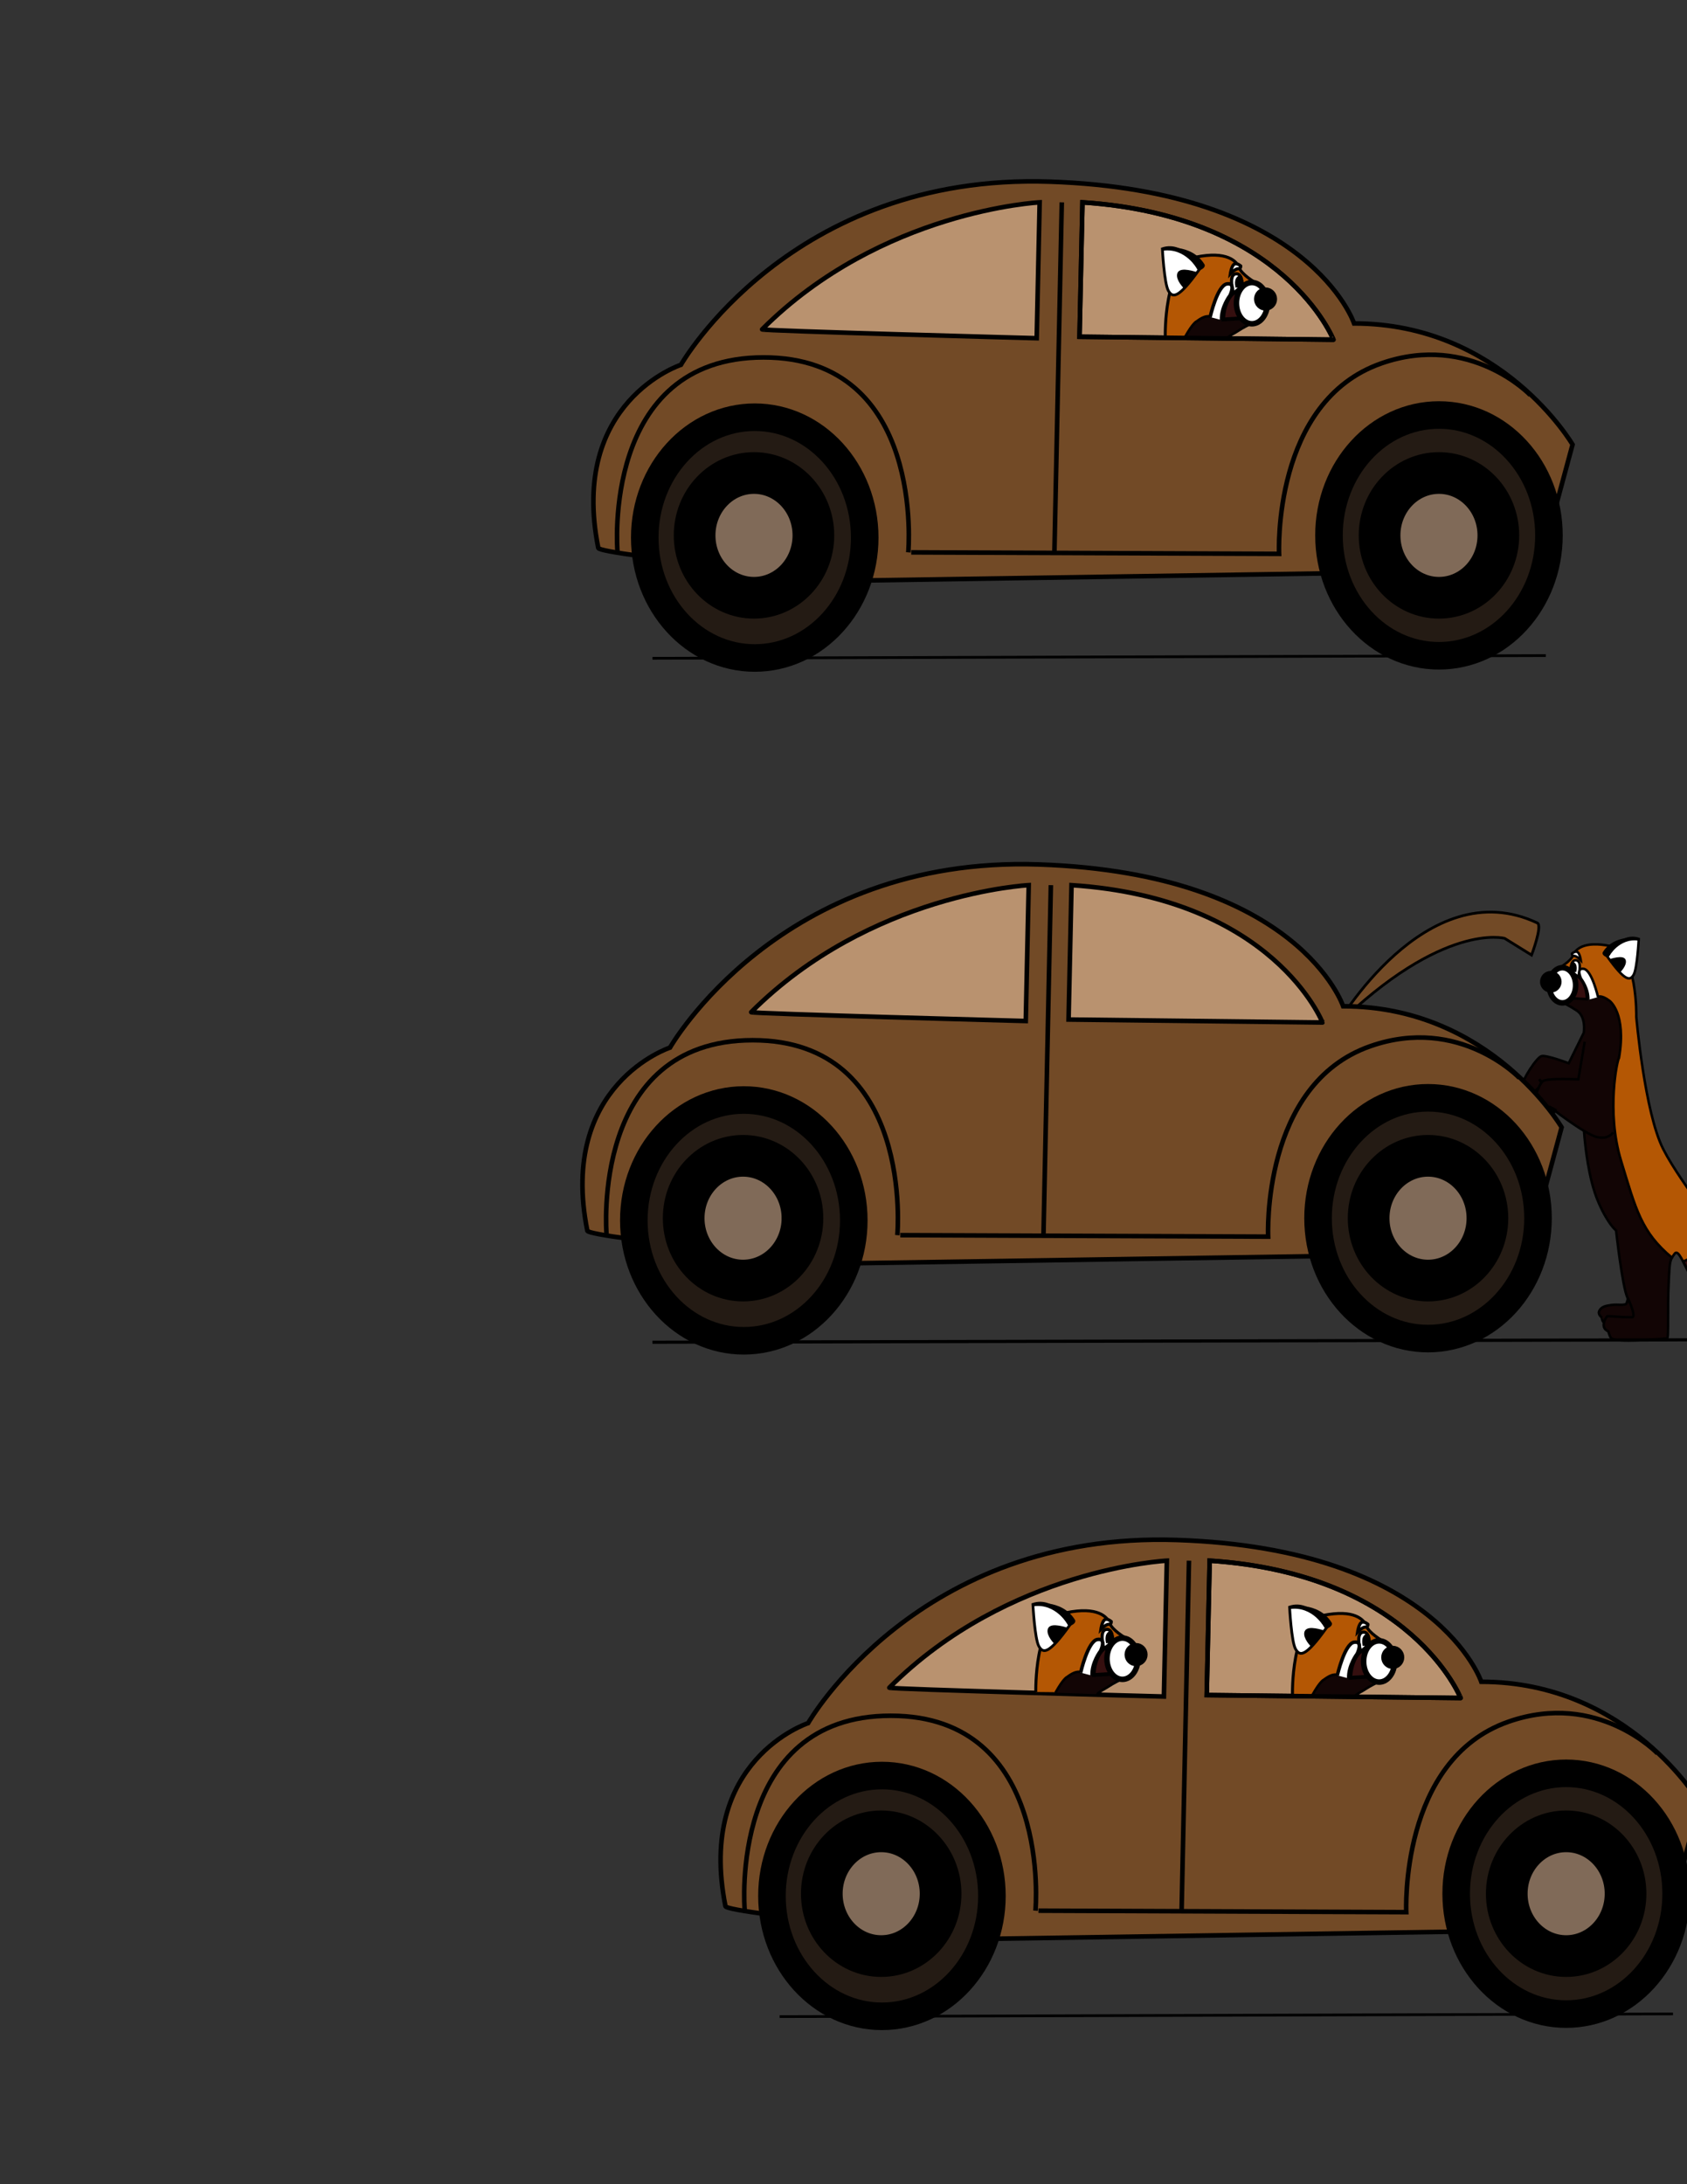 <?xml version="1.0" encoding="utf-8"?>
<!-- Generator: Adobe Illustrator 16.0.0, SVG Export Plug-In . SVG Version: 6.00 Build 0)  -->
<!DOCTYPE svg PUBLIC "-//W3C//DTD SVG 1.1//EN" "http://www.w3.org/Graphics/SVG/1.1/DTD/svg11.dtd">
<svg version="1.1"
	 id="svg3887" xmlns:dc="http://purl.org/dc/elements/1.1/" xmlns:cc="http://creativecommons.org/ns#" xmlns:rdf="http://www.w3.org/1999/02/22-rdf-syntax-ns#" xmlns:svg="http://www.w3.org/2000/svg" xmlns:sodipodi="http://sodipodi.sourceforge.net/DTD/sodipodi-0.dtd" xmlns:inkscape="http://www.inkscape.org/namespaces/inkscape" sodipodi:docname="drawing.svg" inkscape:version="0.48.3.1 r9886"
	 xmlns="http://www.w3.org/2000/svg" xmlns:xlink="http://www.w3.org/1999/xlink" x="0px" y="0px" width="612px" height="792px"
	 viewBox="0 0 612 792" enable-background="new 0 0 612 792" xml:space="preserve">
<rect x="0" y="0" width="612" height="792" fill="#333333" stroke="none"/>
<sodipodi:namedview  showgrid="false" id="namedview3891" inkscape:cy="572.66927" inkscape:cx="609.78782" inkscape:zoom="1.4080808" borderopacity="1.0" bordercolor="#666666" pagecolor="#ffffff" inkscape:window-maximized="1" inkscape:window-y="24" inkscape:window-x="56" inkscape:current-layer="layer1" inkscape:pageopacity="0.0" inkscape:window-height="876" inkscape:document-units="in" inkscape:window-width="1384" inkscape:pageshadow="2">
	</sodipodi:namedview>
<path id="path3811" inkscape:connector-curvature="0" fill="#120505" stroke="#000000" stroke-width="0.9" d="M592.725,480.123
	c0,0-6.979,0.685-8.894,0.274c-1.916-0.411-2.372-1.095-2.6-1.87c-0.229-0.775-0.046-0.729-0.046-0.729s-1.733-1.187-0.958-2.555
	s2.053-1.733,4.379-2.053s5.108,0.411,5.519-0.729s0.958-3.831,0.958-3.831l7.252,10.581L592.725,480.123z"/>
<path id="path3179" sodipodi:nodetypes="ccsscssscscccc" inkscape:transform-center-y="306.87595" inkscape:transform-center-x="-119.72122" inkscape:connector-curvature="0" fill="#B45704" stroke="#000000" stroke-width="0.9" d="
	M577.017,360.685l-11.159-9.835c0,0,4.092-2.412,4.836-4.454c0.744-2.041,3.72-5.381,13.577-3.34
	c9.856,2.041,9.333,25.649,9.333,25.649s3.004,34.667,9.757,47.939c6.754,13.273,26.081,36.793,31.438,45.176
	c5.355,8.383,27.478-4.191,24.45,12.808s-29.573,7.685-29.573,7.685s-7.685-1.863-17.465-21.656
	c-2.445-4.948-3.659-7.428-4.707-6.042l0,0l-9.39,13.277l-8.386-20.512"/>
<path id="path3882" sodipodi:nodetypes="csccsssccccccccscsscscssccssc" inkscape:connector-curvature="0" fill="#120505" stroke="#000000" stroke-width="0.9" d="
	M577.501,397.97c0,0-5.838,8.888-8.907,6.951s-10.207-13.602-10.207-13.602l1.425,1.657c0,0-4.086,4.011-5.604,4.012
	c-1.517,0.002-1.68-2.22-1.854-3.722c-0.175-1.502,5.104-9.958,6.956-10.336s9.786,2.617,9.786,2.617l5.451-11.054
	c0,0,1.054-6.064-2.837-8.25c-2.606-1.706-4.348-2.442-4.348-2.442l2.972-1.796l9.293-0.506c0,0,1.171-0.935,4.247,1.386
	c0,0,6.24,4.382,3.466,20.701c-0.58,0.323-4.708,19.415,0.71,37.218s7.346,25.921,18.479,35.223
	c-1.009,1.658-0.956,5.226-1.189,9.548c-0.466,8.646,0.117,19.765-0.582,19.765c-1.397,0-19.561,1.917-20.492-0.411
	c0,0-0.498-0.959-0.758-2l-0.042-0.165c0,0-3.47-1.166-0.493-5.434c0.213-0.306,3.694,0.313,9.097,0.313
	c1.564,0-0.946-5.921-1.688-7.156c-1.853-3.993-4.116-24.328-4.116-24.328s-3.005-2.265-6.504-10.497
	c-3.499-8.233-4.734-20.13-5.146-25.77c-0.411-5.64,0.552-8.595,0.552-8.595"/>
<path id="path3832" inkscape:transform-center-y="315.12687" inkscape:transform-center-x="-89.577722" inkscape:connector-curvature="0" fill="#350F0F" stroke="#000000" stroke-width="0.9" d="
	M568.19,361.84l7.497,0.461c0,0,0.096-4.897-2.9-7.98c-2.995-3.083-1.277,0.371-1.277,0.371s0.005,3.522-0.532,4.26
	C570.44,359.69,568.19,361.84,568.19,361.84z"/>
<path id="path3765" inkscape:transform-center-y="290.09815" inkscape:transform-center-x="-87.586847" inkscape:connector-curvature="0" fill="#FFFFFF" stroke="#000000" stroke-width="0.9" d="
	M569.805,351.558c0,0,0-3.876,2.177-3.313c2.178,0.564,0.516,5.991,0.516,5.991l-2.75-2.396L569.805,351.558z"/>
<path id="path2998" inkscape:transform-center-y="272.33268" inkscape:transform-center-x="-89.289425" inkscape:connector-curvature="0" fill="#FFFFFF" stroke="#000000" stroke-width="0.9" d="
	M573.472,348.175c0,0-1.49-1.551-2.406-1.551c-0.917,0-0.803-0.846-0.803-0.846s1.146-1.057,2.006-0.564
	S573.472,348.175,573.472,348.175L573.472,348.175z"/>
<path id="path3778" sodipodi:nodetypes="cscc" inkscape:transform-center-y="312.10888" inkscape:transform-center-x="-106.59953" inkscape:connector-curvature="0" fill="#FFFFFF" stroke="#000000" stroke-width="0.9" d="
	M579.733,361.567c0,0-2.219-9.752-5.179-10.251c-2.96-0.5-0.973,3.559-0.973,3.559s2.782,3.565,2.618,7.635"/>
<path id="path3788" sodipodi:type="arc" sodipodi:cx="310.82629" sodipodi:cy="223.4064" sodipodi:rx="27.52108" sodipodi:ry="23.473862" inkscape:transform-center-y="313.56845" inkscape:transform-center-x="-69.656321" fill="#FFFFFF" stroke="#000000" stroke-width="2" d="
	M562.007,357.269c-0.002,3.522,2.142,6.38,4.789,6.383c2.646,0.002,4.794-2.851,4.796-6.374c0-0.003,0-0.006,0-0.01
	c0-3.522-2.146-6.378-4.792-6.378C564.152,350.89,562.007,353.746,562.007,357.269L562.007,357.269z"/>
<path id="path3790" sodipodi:type="arc" sodipodi:cx="309.28546" sodipodi:cy="226.49075" sodipodi:rx="7.7583475" sodipodi:ry="7.7583475" inkscape:transform-center-y="308.64667" inkscape:transform-center-x="-53.331775" stroke="#000000" stroke-width="2.734" d="
	M565.131,355.999c0.001,1.417-1.138,2.565-2.542,2.566s-2.544-1.147-2.545-2.563c0,0,0-0.001,0-0.002
	c0-1.416,1.138-2.565,2.542-2.565c1.405-0.001,2.544,1.147,2.545,2.563C565.131,355.997,565.131,355.998,565.131,355.999z"/>
<path id="path3824" sodipodi:nodetypes="csccc" inkscape:transform-center-y="288.34681" inkscape:transform-center-x="-84.730842" inkscape:connector-curvature="0" stroke="#000000" stroke-width="0.9" d="
	M571.367,352.378c0,0,0.813-2.745-0.971-3.232c-0.257-0.07-0.571,2.354-0.571,2.354 M569.825,351.5l1.542,0.878"/>
<path id="path3949" sodipodi:nodetypes="cssc" inkscape:transform-center-y="275.43023" inkscape:transform-center-x="-154.98347" inkscape:connector-curvature="0" fill="#FFFFFF" stroke="#000000" stroke-width="0.9" d="
	M583.13,346.922c0,0,4.607-8.712,11.369-6.463c0,0-0.558,10.762-1.859,12.989C591.338,355.675,589.639,356.015,583.13,346.922z"/>
<path id="path3959" sodipodi:nodetypes="cscc" inkscape:transform-center-y="260.64006" inkscape:transform-center-x="-152.39282" inkscape:connector-curvature="0" stroke="#000000" stroke-width="0.9" d="
	M594.493,340.645c0,0-8.649-1.618-12.641,4.824c-0.371,0.599,1.308,1.293,1.308,1.293S587.054,339.531,594.493,340.645
	L594.493,340.645z"/>
<path id="path3808" sodipodi:nodetypes="csc" inkscape:transform-center-y="284.79542" inkscape:transform-center-x="-147.20028" inkscape:connector-curvature="0" stroke="#000000" stroke-width="0.9" d="
	M587.519,352.186c0,0,2.295-2.324,1.815-3.943c-0.479-1.62-5.121-0.067-5.121-0.067"/>
<path id="path3880" sodipodi:nodetypes="ccsssccsc" inkscape:connector-curvature="0" fill="#120505" stroke="#000000" stroke-width="0.9" d="
	M574.893,377.717l-2.322,13.674c0,0-10.578-0.516-12.643,0.516c-2.064,1.032-5.16,11.869-4.386,13.417
	c0.773,1.548,1.806,3.87,3.612,3.354c1.806-0.517,5.16-6.192,5.16-6.192l-2.322-1.29c0,0,12.9,10.063,17.286,11.095
	c4.387,1.031,5.935-1.678,5.935-1.678"/>
<path id="path3884" sodipodi:nodetypes="cscsc" inkscape:connector-curvature="0" fill="#350F0F" stroke="#000000" stroke-width="0.9" d="
	M610.627,457.442c0,0,12.384-5.082,12.384-11.869c0-0.129,5.419,7.354,5.419,7.354s-5.558,11.224-14.062,11.224
	C614.238,464.15,610.627,457.442,610.627,457.442L610.627,457.442z"/>
<path id="path3888" sodipodi:nodetypes="csssc" inkscape:connector-curvature="0" fill="#350F0F" stroke="#000000" stroke-width="0.9" d="
	M619.657,472.794c0,0,6.914-0.49,14.964-11.224c0.388-0.517-0.387,3.096,5.935,3.354c1.296,0.054-3.293,9.193-14.577,14.836
	C625.462,480.018,619.657,472.794,619.657,472.794L619.657,472.794z"/>
<path id="path3890" sodipodi:nodetypes="cszsc" inkscape:connector-curvature="0" fill="#350F0F" stroke="#000000" stroke-width="0.9" d="
	M647.046,465.255c0,0-2.087,11.209-9.761,18.882c0,0,7.863,1.595,12.862-0.091s10.917-12.892,5.747-18.062
	C654.161,464.251,647.046,465.255,647.046,465.255L647.046,465.255z"/>
<path id="path3079" sodipodi:nodetypes="ccsscscc" inkscape:connector-curvature="0" fill="#724A26" stroke="#000000" stroke-width="1.659" d="
	M558.167,206.719l12.317-45.52c0,0-25.695-43.914-79.259-43.914c0,0-16.065-48.198-110.319-51.411
	c-94.253-3.213-133.882,66.406-133.882,66.406s-40.6,13.357-29.99,66.406c0.536,2.678,97.467,11.782,97.467,11.782L558.167,206.719z
	"/>
<path id="path3849" inkscape:connector-curvature="0" fill="#B9926F" stroke="#000000" stroke-width="1.659" d="M392.688,73.372
	l-1.071,48.733l92.111,1.071C483.729,123.176,466.056,78.192,392.688,73.372L392.688,73.372z"/>
<path id="path3851" sodipodi:nodetypes="ccsc" inkscape:connector-curvature="0" fill="#B9926F" stroke="#000000" stroke-width="1.659" d="
	M376.087,122.641l1.071-49.269c0,0-57.504,2.88-100.68,46.056C275.942,119.963,376.087,122.641,376.087,122.641z"/>
<path id="path3853" inkscape:connector-curvature="0" fill="none" stroke="#000000" stroke-width="1.659" d="M385.19,73.372
	l-2.678,126.921"/>
<path id="path3855" sodipodi:nodetypes="ccsc" inkscape:connector-curvature="0" fill="none" stroke="#000000" stroke-width="1.659" d="
	M330.568,200.291l133.445,0.536c0,0-2.548-55.276,37.128-69.081c32.32-11.245,54.015,11.525,54.015,11.525"/>
<path id="path3857" sodipodi:type="arc" sodipodi:cx="1060.1704" sodipodi:cy="1811.2642" sodipodi:rx="240.43439" sodipodi:ry="263.02554" fill="#241B14" stroke="#000000" stroke-width="10" d="
	M561.916,194.134c0.002,24.105-17.858,43.648-39.893,43.651c-22.034,0.002-39.899-19.536-39.901-43.641c0-0.003,0-0.006,0-0.01
	c-0.003-24.105,17.857-43.648,39.892-43.651c22.035-0.003,39.899,19.536,39.902,43.641
	C561.916,194.127,561.916,194.131,561.916,194.134z"/>
<path id="path3857-0" sodipodi:type="arc" sodipodi:cx="1060.1704" sodipodi:cy="1811.2642" sodipodi:rx="240.43439" sodipodi:ry="263.02554" fill="#241B14" stroke="#000000" stroke-width="10" d="
	M313.697,194.938c0.003,24.105-17.858,43.648-39.892,43.651c-22.035,0.002-39.899-19.536-39.902-43.641c0-0.003,0-0.006,0-0.01
	c-0.002-24.105,17.858-43.648,39.893-43.651c22.035-0.002,39.899,19.536,39.901,43.641
	C313.697,194.931,313.697,194.934,313.697,194.938z"/>
<path id="path3877" sodipodi:nodetypes="csc" inkscape:connector-curvature="0" fill="none" stroke="#000000" stroke-width="1.659" d="
	M223.996,199.81c0,0-5.891-70.208,53.018-70.208s52.481,70.69,52.481,70.69"/>
<path id="path3896" sodipodi:type="arc" sodipodi:cx="1060.1704" sodipodi:cy="1811.2642" sodipodi:rx="240.43439" sodipodi:ry="263.02554" fill="#806A58" stroke="#000000" stroke-width="15.124" d="
	M543.563,194.134c0.002,12.49-9.643,22.616-21.541,22.618s-21.546-10.123-21.547-22.613c0-0.001,0-0.003,0-0.005
	c-0.002-12.49,9.644-22.617,21.542-22.618s21.545,10.123,21.546,22.613C543.563,194.131,543.563,194.132,543.563,194.134z"/>
<path id="path3898" sodipodi:type="arc" sodipodi:cx="1060.1704" sodipodi:cy="1811.2642" sodipodi:rx="240.43439" sodipodi:ry="263.02554" fill="#806A58" stroke="#000000" stroke-width="15.124" d="
	M295.077,194.134c0.001,12.49-9.644,22.616-21.542,22.618s-21.545-10.123-21.547-22.613c0-0.001,0-0.003,0-0.005
	c-0.001-12.49,9.644-22.617,21.542-22.618s21.545,10.123,21.547,22.613C295.077,194.131,295.077,194.132,295.077,194.134z"/>
<path id="path4126" sodipodi:nodetypes="csccc" inkscape:connector-curvature="0" fill="#724A26" stroke="#000000" stroke-width="0.99" d="
	M484.682,372.103c0,0,32.504-56.54,73.015-37.433c1.985,0.937-2.091,11.64-2.091,11.64l-9.767-6.063
	C545.839,340.246,523.496,334.079,484.682,372.103L484.682,372.103z"/>
<path id="path3079-6" sodipodi:nodetypes="ccsscscc" inkscape:connector-curvature="0" fill="#724A26" stroke="#000000" stroke-width="1.659" d="
	M554.201,454.307l12.316-45.521c0,0-25.694-43.914-79.258-43.913c0,0-16.066-48.198-110.319-51.411
	c-94.253-3.213-133.883,66.406-133.883,66.406s-40.6,13.357-29.99,66.406c0.536,2.678,97.466,11.781,97.466,11.781L554.201,454.307z
	"/>
<path id="path3849-3" inkscape:connector-curvature="0" fill="#B9926F" stroke="#000000" stroke-width="1.659" d="M388.722,320.959
	l-1.071,48.733l92.111,1.071C479.762,370.764,462.09,325.779,388.722,320.959z"/>
<path id="path3851-3" sodipodi:nodetypes="ccsc" inkscape:connector-curvature="0" fill="#B9926F" stroke="#000000" stroke-width="1.659" d="
	M372.12,370.228l1.071-49.269c0,0-57.504,2.88-100.68,46.056C271.976,367.55,372.12,370.228,372.12,370.228L372.12,370.228z"/>
<path id="path3853-7" inkscape:connector-curvature="0" fill="none" stroke="#000000" stroke-width="1.659" d="M381.225,320.959
	l-2.678,126.92"/>
<path id="path3855-3" sodipodi:nodetypes="ccsc" inkscape:connector-curvature="0" fill="none" stroke="#000000" stroke-width="1.659" d="
	M326.602,447.879l133.445,0.535c0,0-2.548-55.276,37.128-69.081c32.321-11.246,54.015,11.525,54.015,11.525"/>
<path id="path3857-7" sodipodi:type="arc" sodipodi:cx="1060.1704" sodipodi:cy="1811.2642" sodipodi:rx="240.43439" sodipodi:ry="263.02554" fill="#241B14" stroke="#000000" stroke-width="10" d="
	M557.949,441.722c0.003,24.104-17.857,43.647-39.893,43.65c-22.034,0.003-39.898-19.536-39.901-43.641c0-0.003,0-0.007,0-0.01
	c-0.002-24.105,17.858-43.648,39.893-43.651c22.034-0.002,39.899,19.536,39.901,43.642
	C557.949,441.715,557.949,441.718,557.949,441.722z"/>
<path id="path3857-0-1" sodipodi:type="arc" sodipodi:cx="1060.1704" sodipodi:cy="1811.2642" sodipodi:rx="240.43439" sodipodi:ry="263.02554" fill="#241B14" stroke="#000000" stroke-width="10" d="
	M309.731,442.524c0.002,24.105-17.858,43.648-39.893,43.651c-22.035,0.003-39.899-19.536-39.902-43.641c0-0.004,0-0.007,0-0.011
	c-0.002-24.104,17.858-43.647,39.893-43.65s39.899,19.536,39.902,43.641C309.731,442.518,309.731,442.521,309.731,442.524z"/>
<path id="path3877-9" sodipodi:nodetypes="csc" inkscape:connector-curvature="0" fill="none" stroke="#000000" stroke-width="1.659" d="
	M220.03,447.397c0,0-5.891-70.208,53.018-70.208s52.482,70.69,52.482,70.69"/>
<path id="path3896-4" sodipodi:type="arc" sodipodi:cx="1060.1704" sodipodi:cy="1811.2642" sodipodi:rx="240.43439" sodipodi:ry="263.02554" fill="#806A58" stroke="#000000" stroke-width="15.124" d="
	M539.597,441.722c0.001,12.49-9.644,22.616-21.542,22.618c-11.898,0.001-21.545-10.123-21.547-22.613c0-0.002,0-0.003,0-0.005
	c-0.001-12.49,9.644-22.616,21.542-22.618c11.898-0.001,21.546,10.123,21.547,22.612
	C539.597,441.718,539.597,441.72,539.597,441.722z"/>
<path id="path3898-4" sodipodi:type="arc" sodipodi:cx="1060.1704" sodipodi:cy="1811.2642" sodipodi:rx="240.43439" sodipodi:ry="263.02554" fill="#806A58" stroke="#000000" stroke-width="15.124" d="
	M291.11,441.722c0.001,12.49-9.643,22.616-21.542,22.618c-11.898,0.001-21.545-10.123-21.547-22.613c0-0.002,0-0.003,0-0.005
	c-0.001-12.49,9.643-22.616,21.542-22.618c11.898-0.001,21.545,10.123,21.546,22.612C291.11,441.718,291.11,441.72,291.11,441.722z"
	/>
<path id="path4124" inkscape:connector-curvature="0" fill="none" stroke="#000000" d="M236.685,238.699l324.091-0.982"/>
<path id="path4128" inkscape:connector-curvature="0" fill="none" stroke="#000000" stroke-width="1.144" d="M236.685,486.699
	l424.123-0.982"/>
<path id="path3179-6" sodipodi:nodetypes="ccssc" inkscape:transform-center-y="306.87595" inkscape:transform-center-x="-119.72122" inkscape:connector-curvature="0" fill="#B45704" stroke="#000000" stroke-width="1.081" d="
	M442.186,122.193l13.088-19.794c0,0-4.799-2.829-5.672-5.223c-0.872-2.394-4.362-6.312-15.923-3.917s-10.946,28.734-10.946,28.734"
	/>
<path id="path3882-8" sodipodi:nodetypes="ccccccc" inkscape:connector-curvature="0" fill="#120505" stroke="#000000" stroke-width="0.906" d="
	M445.393,122.803c0,0-1.548,0.213,3.016-2.351c3.057-2,5.099-2.864,5.099-2.864l-3.484-2.106l-10.899-0.594
	c0,0-1.373-1.096-4.98,1.626c0,0-1.305,0.37-4.273,5.718"/>
<path id="path3832-5" inkscape:transform-center-y="315.12687" inkscape:transform-center-x="-89.577722" inkscape:connector-curvature="0" fill="#350F0F" stroke="#000000" stroke-width="1.368" d="
	M452.538,115.288l-8.794,0.541c0,0-0.111-5.744,3.402-9.359s1.498,0.435,1.498,0.435s-0.005,4.131,0.625,4.997
	C449.898,112.767,452.538,115.288,452.538,115.288z"/>
<path id="path3765-7" inkscape:transform-center-y="290.09815" inkscape:transform-center-x="-87.586847" inkscape:connector-curvature="0" fill="#FFFFFF" stroke="#000000" stroke-width="1.154" d="
	M450.645,103.229c0,0,0-4.547-2.554-3.885c-2.553,0.661-0.604,7.026-0.604,7.026l3.226-2.811L450.645,103.229z"/>
<path id="path2998-3" inkscape:transform-center-y="272.33268" inkscape:transform-center-x="-89.289425" inkscape:connector-curvature="0" fill="#FFFFFF" stroke="#000000" stroke-width="1.154" d="
	M446.344,99.262c0,0,1.747-1.819,2.822-1.819s0.94-0.992,0.94-0.992s-1.344-1.24-2.352-0.662S446.344,99.262,446.344,99.262z"/>
<path id="path3778-8" sodipodi:nodetypes="cscc" inkscape:transform-center-y="312.10888" inkscape:transform-center-x="-106.59953" inkscape:connector-curvature="0" fill="#FFFFFF" stroke="#000000" stroke-width="1.275" d="
	M439,114.968c0,0,2.603-11.438,6.074-12.023c3.472-0.585,1.14,4.175,1.14,4.175s-3.263,4.181-3.07,8.954"/>
<path id="path3788-2" sodipodi:type="arc" sodipodi:cx="310.82629" sodipodi:cy="223.4064" sodipodi:rx="27.52108" sodipodi:ry="23.473862" inkscape:transform-center-y="313.56845" inkscape:transform-center-x="-69.656321" fill="#FFFFFF" stroke="#000000" stroke-width="2" d="
	M459.79,109.927c0,4.131-2.517,7.48-5.621,7.48s-5.621-3.349-5.621-7.48c0-4.132,2.517-7.481,5.621-7.481
	S459.79,105.795,459.79,109.927z"/>
<path id="path3790-0" sodipodi:type="arc" sodipodi:cx="309.28546" sodipodi:cy="226.49075" sodipodi:rx="7.7583475" sodipodi:ry="7.7583475" inkscape:transform-center-y="308.64667" inkscape:transform-center-x="-53.331775" stroke="#000000" stroke-width="2.399" d="
	M456.126,108.438c0,1.661,1.336,3.007,2.983,3.007c1.646,0,2.982-1.346,2.982-3.007s-1.336-3.008-2.982-3.008
	C457.462,105.43,456.126,106.776,456.126,108.438z"/>
<path id="path3824-4" sodipodi:nodetypes="csccc" inkscape:transform-center-y="288.34681" inkscape:transform-center-x="-84.730842" inkscape:connector-curvature="0" stroke="#000000" stroke-width="1.154" d="
	M448.812,104.19c0,0-0.952-3.219,1.139-3.79c0.302-0.083,0.67,2.76,0.67,2.76 M450.62,103.161l-1.809,1.03"/>
<path id="path3949-4" sodipodi:nodetypes="cssc" inkscape:transform-center-y="275.43023" inkscape:transform-center-x="-154.98347" inkscape:connector-curvature="0" fill="#FFFFFF" stroke="#000000" stroke-width="0.995" d="
	M435.017,97.792c0,0-5.403-10.219-13.335-7.581c0,0,0.654,12.623,2.182,15.234C425.39,108.057,427.382,108.456,435.017,97.792z"/>
<path id="path3959-8" sodipodi:nodetypes="cscc" inkscape:transform-center-y="260.64006" inkscape:transform-center-x="-152.39282" inkscape:connector-curvature="0" stroke="#000000" stroke-width="0.995" d="
	M421.688,90.429c0,0,10.145-1.897,14.826,5.658c0.435,0.703-1.534,1.516-1.534,1.516S430.414,89.124,421.688,90.429z"/>
<path id="path3808-4" sodipodi:nodetypes="csc" inkscape:transform-center-y="284.79542" inkscape:transform-center-x="-147.20028" inkscape:connector-curvature="0" stroke="#000000" stroke-width="1.368" d="
	M429.869,103.965c0,0-2.691-2.725-2.13-4.625c0.562-1.899,6.007-0.078,6.007-0.078"/>
<path id="path3993" inkscape:connector-curvature="0" fill="none" stroke="#000000" stroke-width="1.659" d="M392.688,73.372
	l-1.071,48.733l92.111,1.071C483.729,123.176,466.056,78.192,392.688,73.372L392.688,73.372z"/>
<path id="path3079_1_" sodipodi:nodetypes="ccsscscc" inkscape:connector-curvature="0" fill="#724A26" stroke="#000000" stroke-width="1.659" d="
	M604.311,699.252l12.317-45.52c0,0-25.695-43.914-79.259-43.914c0,0-16.065-48.197-110.319-51.41
	c-94.253-3.213-133.882,66.405-133.882,66.405s-40.6,13.357-29.99,66.405c0.536,2.678,97.467,11.782,97.467,11.782L604.311,699.252z
	"/>
<path id="path3849_1_" inkscape:connector-curvature="0" fill="#B9926F" stroke="#000000" stroke-width="1.659" d="
	M438.832,565.905l-1.071,48.733l92.111,1.07C529.872,615.709,512.199,570.725,438.832,565.905L438.832,565.905z"/>
<path id="path3851_1_" sodipodi:nodetypes="ccsc" inkscape:connector-curvature="0" fill="#B9926F" stroke="#000000" stroke-width="1.659" d="
	M422.23,615.174l1.071-49.269c0,0-57.504,2.88-100.681,46.056C322.086,612.496,422.23,615.174,422.23,615.174z"/>
<path id="path3853_1_" inkscape:connector-curvature="0" fill="none" stroke="#000000" stroke-width="1.659" d="M431.334,565.905
	l-2.678,126.921"/>
<path id="path3855_1_" sodipodi:nodetypes="ccsc" inkscape:connector-curvature="0" fill="none" stroke="#000000" stroke-width="1.659" d="
	M376.712,692.824l133.445,0.535c0,0-2.548-55.275,37.128-69.08c32.32-11.245,54.015,11.525,54.015,11.525"/>
<path id="path3857_1_" sodipodi:type="arc" sodipodi:cx="1060.1704" sodipodi:cy="1811.2642" sodipodi:rx="240.43439" sodipodi:ry="263.02554" fill="#241B14" stroke="#000000" stroke-width="10" d="
	M608.06,686.668c0.002,24.104-17.858,43.647-39.893,43.65c-22.034,0.002-39.899-19.536-39.901-43.641c0-0.004,0-0.007,0-0.01
	c-0.003-24.105,17.857-43.648,39.892-43.651c22.035-0.003,39.899,19.536,39.902,43.641C608.06,686.66,608.06,686.664,608.06,686.668
	z"/>
<path id="path3857-0_1_" sodipodi:type="arc" sodipodi:cx="1060.1704" sodipodi:cy="1811.2642" sodipodi:rx="240.43439" sodipodi:ry="263.02554" fill="#241B14" stroke="#000000" stroke-width="10" d="
	M359.841,687.471c0.003,24.105-17.858,43.648-39.892,43.65c-22.035,0.003-39.9-19.535-39.902-43.641c0-0.003,0-0.006,0-0.01
	c-0.002-24.105,17.858-43.648,39.893-43.65c22.035-0.003,39.899,19.535,39.901,43.641
	C359.841,687.464,359.841,687.467,359.841,687.471z"/>
<path id="path3877_1_" sodipodi:nodetypes="csc" inkscape:connector-curvature="0" fill="none" stroke="#000000" stroke-width="1.659" d="
	M270.14,692.344c0,0-5.891-70.208,53.018-70.208s52.481,70.69,52.481,70.69"/>
<path id="path3896_1_" sodipodi:type="arc" sodipodi:cx="1060.1704" sodipodi:cy="1811.2642" sodipodi:rx="240.43439" sodipodi:ry="263.02554" fill="#806A58" stroke="#000000" stroke-width="15.124" d="
	M589.706,686.668c0.002,12.489-9.643,22.615-21.541,22.617s-21.546-10.123-21.547-22.613c0-0.001,0-0.003,0-0.004
	c-0.002-12.49,9.644-22.617,21.542-22.619c11.898-0.001,21.545,10.123,21.546,22.613
	C589.706,686.664,589.706,686.666,589.706,686.668z"/>
<path id="path3898_1_" sodipodi:type="arc" sodipodi:cx="1060.1704" sodipodi:cy="1811.2642" sodipodi:rx="240.43439" sodipodi:ry="263.02554" fill="#806A58" stroke="#000000" stroke-width="15.124" d="
	M341.221,686.668c0.001,12.489-9.644,22.615-21.542,22.617s-21.545-10.123-21.547-22.613c0-0.001,0-0.003,0-0.004
	c-0.001-12.49,9.644-22.617,21.542-22.619c11.898-0.001,21.545,10.123,21.547,22.613
	C341.221,686.664,341.221,686.666,341.221,686.668z"/>
<path id="path4124_1_" inkscape:connector-curvature="0" fill="none" stroke="#000000" d="M282.828,731.232l324.091-0.982"/>
<path id="path3179-6_1_" sodipodi:nodetypes="ccssc" inkscape:transform-center-y="306.87595" inkscape:transform-center-x="-119.72122" inkscape:connector-curvature="0" fill="#B45704" stroke="#000000" stroke-width="1.081" d="
	M488.329,614.727l13.088-19.795c0,0-4.799-2.828-5.672-5.223c-0.872-2.395-4.362-6.312-15.923-3.918
	c-11.561,2.395-10.946,28.734-10.946,28.734"/>
<path id="path3882-8_1_" sodipodi:nodetypes="ccccccc" inkscape:connector-curvature="0" fill="#120505" stroke="#000000" stroke-width="0.906" d="
	M491.536,615.336c0,0-1.548,0.213,3.016-2.351c3.057-2,5.099-2.864,5.099-2.864l-3.484-2.105l-10.899-0.594
	c0,0-1.373-1.096-4.98,1.626c0,0-1.305,0.37-4.273,5.718"/>
<path id="path3832-5_1_" inkscape:transform-center-y="315.12687" inkscape:transform-center-x="-89.577722" inkscape:connector-curvature="0" fill="#350F0F" stroke="#000000" stroke-width="1.368" d="
	M498.682,607.82l-8.794,0.541c0,0-0.111-5.744,3.402-9.359s1.498,0.436,1.498,0.436s-0.005,4.131,0.625,4.996
	C496.042,605.301,498.682,607.82,498.682,607.82z"/>
<path id="path3765-7_1_" inkscape:transform-center-y="290.09815" inkscape:transform-center-x="-87.586847" inkscape:connector-curvature="0" fill="#FFFFFF" stroke="#000000" stroke-width="1.154" d="
	M496.788,595.763c0,0,0-4.547-2.554-3.886c-2.553,0.662-0.604,7.027-0.604,7.027l3.226-2.811L496.788,595.763z"/>
<path id="path2998-3_1_" inkscape:transform-center-y="272.33268" inkscape:transform-center-x="-89.289425" inkscape:connector-curvature="0" fill="#FFFFFF" stroke="#000000" stroke-width="1.154" d="
	M492.487,591.795c0,0,1.747-1.818,2.822-1.818s0.94-0.992,0.94-0.992s-1.344-1.24-2.352-0.662
	C492.891,588.901,492.487,591.795,492.487,591.795z"/>
<path id="path3778-8_1_" sodipodi:nodetypes="cscc" inkscape:transform-center-y="312.10888" inkscape:transform-center-x="-106.59953" inkscape:connector-curvature="0" fill="#FFFFFF" stroke="#000000" stroke-width="1.275" d="
	M485.144,607.502c0,0,2.603-11.438,6.074-12.023c3.472-0.585,1.14,4.175,1.14,4.175s-3.263,4.181-3.07,8.954"/>
<path id="path3788-2_1_" sodipodi:type="arc" sodipodi:cx="310.82629" sodipodi:cy="223.4064" sodipodi:rx="27.52108" sodipodi:ry="23.473862" inkscape:transform-center-y="313.56845" inkscape:transform-center-x="-69.656321" fill="#FFFFFF" stroke="#000000" stroke-width="2" d="
	M505.934,602.46c0,4.132-2.517,7.48-5.621,7.48s-5.621-3.349-5.621-7.48s2.517-7.481,5.621-7.481S505.934,598.328,505.934,602.46z"
	/>
<path id="path3790-0_1_" sodipodi:type="arc" sodipodi:cx="309.28546" sodipodi:cy="226.49075" sodipodi:rx="7.7583475" sodipodi:ry="7.7583475" inkscape:transform-center-y="308.64667" inkscape:transform-center-x="-53.331775" stroke="#000000" stroke-width="2.399" d="
	M502.27,600.971c0,1.661,1.336,3.008,2.983,3.008c1.646,0,2.982-1.347,2.982-3.008s-1.336-3.008-2.982-3.008
	C503.605,597.963,502.27,599.31,502.27,600.971z"/>
<path id="path3824-4_1_" sodipodi:nodetypes="csccc" inkscape:transform-center-y="288.34681" inkscape:transform-center-x="-84.730842" inkscape:connector-curvature="0" stroke="#000000" stroke-width="1.154" d="
	M494.955,596.724c0,0-0.952-3.219,1.139-3.79c0.302-0.082,0.67,2.76,0.67,2.76 M496.764,595.693l-1.809,1.03"/>
<path id="path3949-4_1_" sodipodi:nodetypes="cssc" inkscape:transform-center-y="275.43023" inkscape:transform-center-x="-154.98347" inkscape:connector-curvature="0" fill="#FFFFFF" stroke="#000000" stroke-width="0.995" d="
	M481.16,590.326c0,0-5.403-10.219-13.335-7.582c0,0,0.654,12.623,2.182,15.234C471.533,600.59,473.525,600.989,481.16,590.326z"/>
<path id="path3959-8_1_" sodipodi:nodetypes="cscc" inkscape:transform-center-y="260.64006" inkscape:transform-center-x="-152.39282" inkscape:connector-curvature="0" stroke="#000000" stroke-width="0.995" d="
	M467.832,582.963c0,0,10.145-1.898,14.826,5.658c0.435,0.702-1.534,1.516-1.534,1.516S476.558,581.656,467.832,582.963z"/>
<path id="path3808-4_1_" sodipodi:nodetypes="csc" inkscape:transform-center-y="284.79542" inkscape:transform-center-x="-147.20028" inkscape:connector-curvature="0" stroke="#000000" stroke-width="1.368" d="
	M476.013,596.498c0,0-2.691-2.725-2.13-4.625c0.562-1.899,6.007-0.078,6.007-0.078"/>
<path id="path3179-6_2_" sodipodi:nodetypes="ccssc" inkscape:transform-center-y="306.87595" inkscape:transform-center-x="-119.72122" inkscape:connector-curvature="0" fill="#B45704" stroke="#000000" stroke-width="1.081" d="
	M395.216,613.727l13.088-19.795c0,0-4.799-2.828-5.672-5.223c-0.872-2.395-4.362-6.312-15.923-3.918
	c-11.561,2.395-10.946,28.734-10.946,28.734"/>
<path id="path3882-8_2_" sodipodi:nodetypes="ccccccc" inkscape:connector-curvature="0" fill="#120505" stroke="#000000" stroke-width="0.906" d="
	M398.423,614.336c0,0-1.548,0.213,3.016-2.351c3.057-2,5.099-2.864,5.099-2.864l-3.484-2.105l-10.899-0.594
	c0,0-1.373-1.096-4.98,1.626c0,0-1.305,0.37-4.273,5.718"/>
<path id="path3832-5_2_" inkscape:transform-center-y="315.12687" inkscape:transform-center-x="-89.577722" inkscape:connector-curvature="0" fill="#350F0F" stroke="#000000" stroke-width="1.368" d="
	M405.568,606.82l-8.794,0.541c0,0-0.111-5.744,3.402-9.359s1.498,0.436,1.498,0.436s-0.005,4.131,0.625,4.996
	C402.929,604.301,405.568,606.82,405.568,606.82z"/>
<path id="path3765-7_2_" inkscape:transform-center-y="290.09815" inkscape:transform-center-x="-87.586847" inkscape:connector-curvature="0" fill="#FFFFFF" stroke="#000000" stroke-width="1.154" d="
	M403.675,594.763c0,0,0-4.547-2.554-3.886c-2.553,0.662-0.604,7.027-0.604,7.027l3.226-2.811L403.675,594.763z"/>
<path id="path2998-3_2_" inkscape:transform-center-y="272.33268" inkscape:transform-center-x="-89.289425" inkscape:connector-curvature="0" fill="#FFFFFF" stroke="#000000" stroke-width="1.154" d="
	M399.374,590.795c0,0,1.747-1.818,2.822-1.818s0.94-0.992,0.94-0.992s-1.344-1.24-2.352-0.662
	C399.777,587.901,399.374,590.795,399.374,590.795z"/>
<path id="path3778-8_2_" sodipodi:nodetypes="cscc" inkscape:transform-center-y="312.10888" inkscape:transform-center-x="-106.59953" inkscape:connector-curvature="0" fill="#FFFFFF" stroke="#000000" stroke-width="1.275" d="
	M392.03,606.502c0,0,2.603-11.438,6.074-12.023c3.472-0.585,1.14,4.175,1.14,4.175s-3.263,4.181-3.07,8.954"/>
<path id="path3788-2_2_" sodipodi:type="arc" sodipodi:cx="310.82629" sodipodi:cy="223.4064" sodipodi:rx="27.52108" sodipodi:ry="23.473862" inkscape:transform-center-y="313.56845" inkscape:transform-center-x="-69.656321" fill="#FFFFFF" stroke="#000000" stroke-width="2" d="
	M412.82,601.46c0,4.132-2.517,7.48-5.621,7.48s-5.621-3.349-5.621-7.48s2.517-7.481,5.621-7.481S412.82,597.328,412.82,601.46z"/>
<path id="path3790-0_2_" sodipodi:type="arc" sodipodi:cx="309.28546" sodipodi:cy="226.49075" sodipodi:rx="7.7583475" sodipodi:ry="7.7583475" inkscape:transform-center-y="308.64667" inkscape:transform-center-x="-53.331775" stroke="#000000" stroke-width="2.399" d="
	M409.156,599.971c0,1.661,1.336,3.008,2.983,3.008c1.646,0,2.982-1.347,2.982-3.008s-1.336-3.008-2.982-3.008
	C410.492,596.963,409.156,598.31,409.156,599.971z"/>
<path id="path3824-4_2_" sodipodi:nodetypes="csccc" inkscape:transform-center-y="288.34681" inkscape:transform-center-x="-84.730842" inkscape:connector-curvature="0" stroke="#000000" stroke-width="1.154" d="
	M401.842,595.724c0,0-0.952-3.219,1.139-3.79c0.302-0.082,0.67,2.76,0.67,2.76 M403.65,594.693l-1.809,1.03"/>
<path id="path3949-4_2_" sodipodi:nodetypes="cssc" inkscape:transform-center-y="275.43023" inkscape:transform-center-x="-154.98347" inkscape:connector-curvature="0" fill="#FFFFFF" stroke="#000000" stroke-width="0.995" d="
	M388.047,589.326c0,0-5.403-10.219-13.335-7.582c0,0,0.654,12.623,2.182,15.234C378.42,599.59,380.412,599.989,388.047,589.326z"/>
<path id="path3959-8_2_" sodipodi:nodetypes="cscc" inkscape:transform-center-y="260.64006" inkscape:transform-center-x="-152.39282" inkscape:connector-curvature="0" stroke="#000000" stroke-width="0.995" d="
	M374.719,581.963c0,0,10.145-1.898,14.826,5.658c0.435,0.702-1.534,1.516-1.534,1.516S383.444,580.656,374.719,581.963z"/>
<path id="path3808-4_2_" sodipodi:nodetypes="csc" inkscape:transform-center-y="284.79542" inkscape:transform-center-x="-147.20028" inkscape:connector-curvature="0" stroke="#000000" stroke-width="1.368" d="
	M382.899,595.498c0,0-2.691-2.725-2.13-4.625c0.562-1.899,6.007-0.078,6.007-0.078"/>
<path id="path3993_1_" inkscape:connector-curvature="0" fill="none" stroke="#000000" stroke-width="1.659" d="M438.832,565.905
	l-1.071,48.733l92.111,1.07C529.872,615.709,512.199,570.725,438.832,565.905L438.832,565.905z"/>
</svg>
